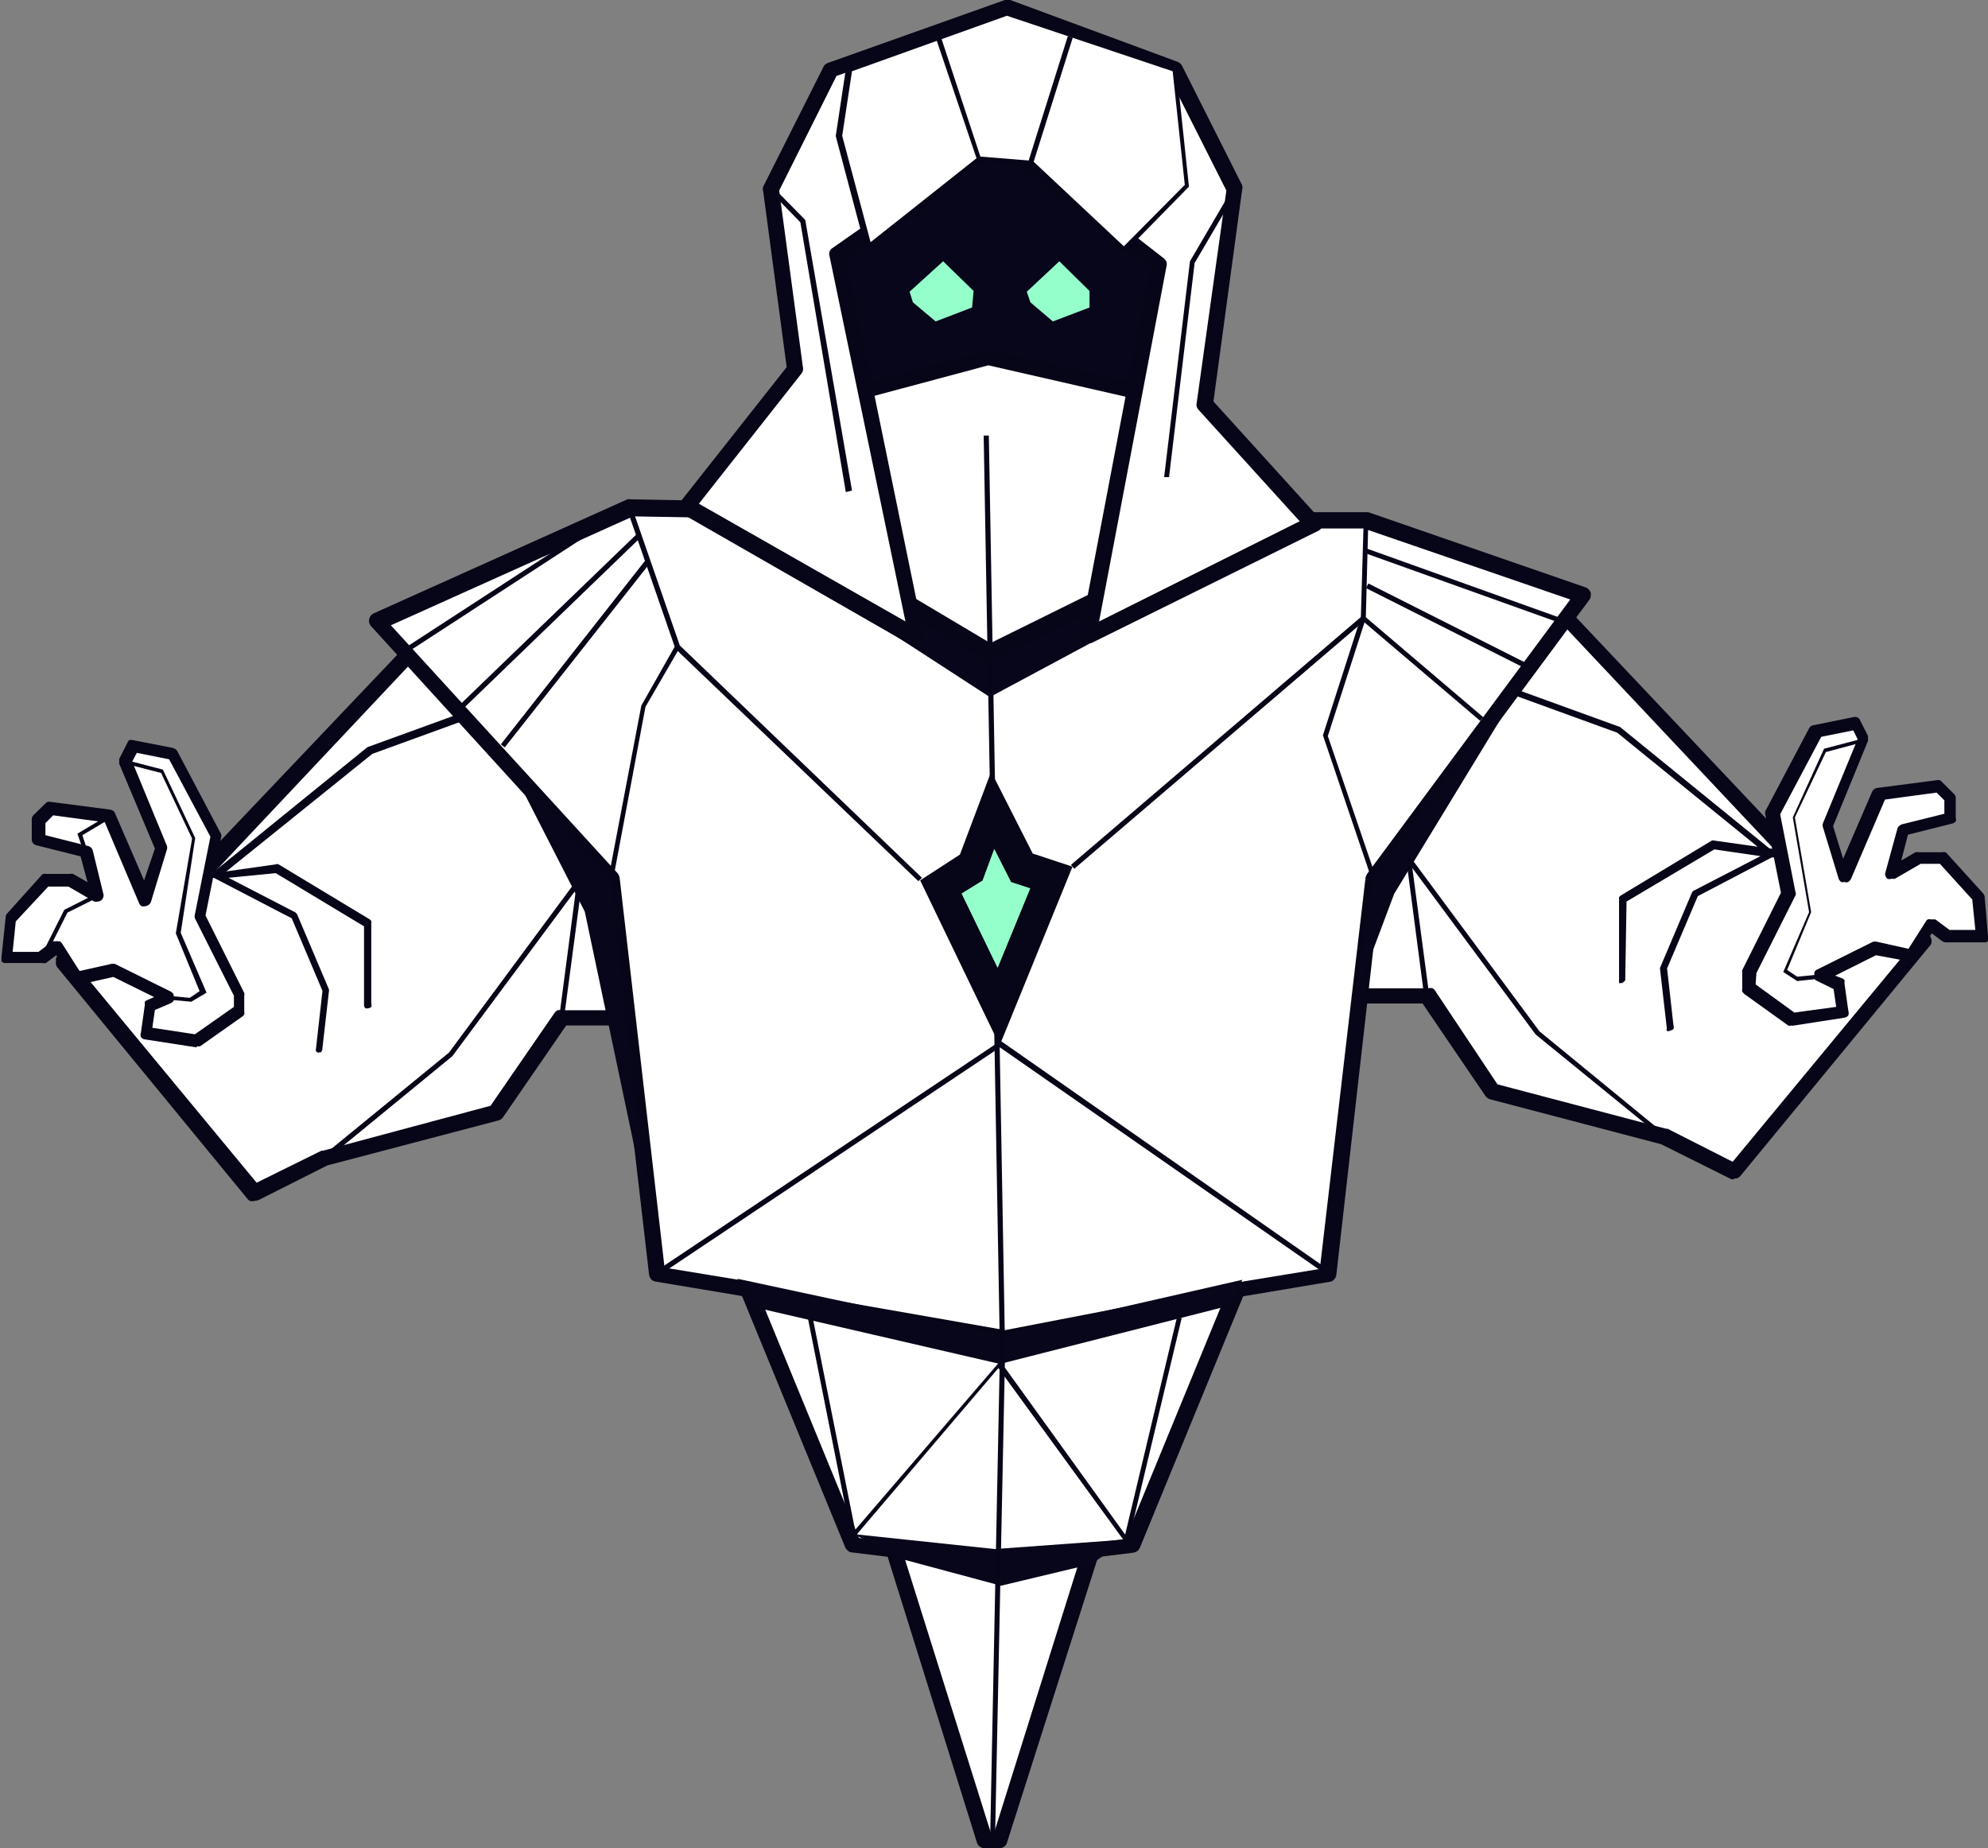 <svg id="Layer_1" data-name="Layer 1" xmlns="http://www.w3.org/2000/svg" viewBox="0 0 77 71.59"><rect x="0" y="0" width="77" height="71.59" fill="#808080" stroke="none"/><defs><style>.cls-1{fill:#fff;}.cls-2{fill:#070618;}.cls-3{fill:#08061a;}.cls-4{fill:#95ffcb;}</style></defs><path class="cls-1" d="M2.47,37.28,9.83,46.2l2.73-1.35,6.66-1.75,2.54-3.69H24.5l.19-5.83L20.6,26.76l-3.69-2.59L7.69,33.93Z"/><path class="cls-2" d="M9.82,46.52a.31.31,0,0,1-.13,0,.31.31,0,0,1-.11-.09L2.23,37.48a.23.23,0,0,1-.06-.12.28.28,0,0,1,0-.13.31.31,0,0,1,0-.12A.2.2,0,0,1,2.3,37l5.19-3.33L16.68,24a.34.34,0,0,1,.2-.09.3.3,0,0,1,.21.05l3.69,2.6a.2.2,0,0,1,.09.09L25,33.42a.35.35,0,0,1,0,.17l-.19,5.83a.32.32,0,0,1-.1.21.31.31,0,0,1-.22.09H21.93l-2.45,3.56a.32.32,0,0,1-.18.12l-6.62,1.74L10,46.49ZM2.94,37.35l7,8.46,2.51-1.24.06,0L19,42.83l2.48-3.6a.52.52,0,0,1,.11-.1.4.4,0,0,1,.15,0h2.42l.19-5.43-4-6.69-3.41-2.4-9,9.56-.06,0Z"/><path class="cls-2" d="M12.35,40.78h0a.24.24,0,0,1-.11-.06.2.2,0,0,1,0-.11l.25-2.23-1.19-2.81L8.28,34A.16.16,0,0,1,8.21,34a.2.2,0,0,1,0-.1.19.19,0,0,1,.05-.09.18.18,0,0,1,.09,0l2.33-.33a.14.14,0,0,1,.11,0l3.53,2.13.06.06a.19.19,0,0,1,0,.08l0,3.13a.17.17,0,0,1,0,.12.16.16,0,0,1-.11.05.17.17,0,0,1-.12,0,.16.16,0,0,1-.05-.11l0-3.06-3.42-2.06L8.85,34l2.59,1.34a.27.27,0,0,1,.07.08l1.23,2.9a.22.22,0,0,1,0,.08l-.26,2.27a.41.41,0,0,1-.05.09l-.09,0Z"/><path class="cls-1" d="M3,37.88l1.38-.3,2.15,1.07-.77.3L5.62,40l2,.3L9.31,39.1v-.61l-1.54-3,.61-3.06L6.7,29.19l-1.54-.3-.31.61,1.38,3.35-.61,2-1.38-3.2-2.31-.3-.46.46v.76L3.31,33l.47,1.68L2.7,34.07H1.78L.4,35.6.24,37.12H1.63l.61-.46Z"/><path class="cls-2" d="M7.62,40.57h0l-2-.31a.22.22,0,0,1-.16-.09.24.24,0,0,1,0-.18l.15-1.07a.61.61,0,0,1,0-.12.26.26,0,0,1,.11-.07l.25-.11-1.58-.78-1.29.29a.25.25,0,0,1-.15,0A.27.27,0,0,1,2.8,38l-.62-1-.4.3a.3.3,0,0,1-.15,0H.25l-.1,0-.09-.06a.41.41,0,0,1,0-.09.34.34,0,0,1,0-.1l.16-1.53a.2.2,0,0,1,.06-.14L1.6,33.91a.16.16,0,0,1,.08-.06.18.18,0,0,1,.1,0H2.7a.28.28,0,0,1,.13,0l.56.32-.27-1-1.71-.43a.22.22,0,0,1-.13-.08.23.23,0,0,1-.05-.15v-.77a.23.23,0,0,1,.07-.17l.46-.45a.24.24,0,0,1,.09-.06.25.25,0,0,1,.12,0l2.3.3a.31.31,0,0,1,.12.05.23.23,0,0,1,.07.1l1.12,2.59L6,32.87,4.62,29.59a.3.3,0,0,1,0-.1.36.36,0,0,1,0-.1l.31-.61A.29.29,0,0,1,5,28.67a.3.3,0,0,1,.16,0l1.54.3.1.05a.27.27,0,0,1,.07.08l1.69,3.2a.23.23,0,0,1,0,.16l-.6,3,1.5,3a.2.2,0,0,1,0,.11v.61a.26.26,0,0,1,0,.11.27.27,0,0,1-.07.08L7.76,40.52a.24.24,0,0,1-.14,0ZM5.9,39.81l1.65.25L9.06,39v-.43l-1.51-3a.29.29,0,0,1,0-.16l.6-3-1.6-3L5.3,29.16l-.18.34,1.34,3.25a.25.25,0,0,1,0,.17l-.61,2a.25.25,0,0,1-.08.12.35.35,0,0,1-.14.06.42.42,0,0,1-.15,0,.31.31,0,0,1-.09-.11L4.06,31.85l-2-.27-.3.3v.47l1.66.42a.21.21,0,0,1,.1.06.23.23,0,0,1,.07.1L4,34.61a.22.22,0,0,1,0,.14.2.2,0,0,1-.08.12.21.21,0,0,1-.13.05.32.32,0,0,1-.14,0l-1-.58H1.87L.61,35.69.49,36.87h1l.54-.41.1,0a.17.17,0,0,1,.1,0l.09,0a.3.3,0,0,1,.08.08l.68,1.07,1.21-.27a.32.32,0,0,1,.17,0l2.16,1.07a.32.32,0,0,1,.1.1.28.28,0,0,1,0,.13.28.28,0,0,1,0,.13.31.31,0,0,1-.11.09L6,39.12Z"/><path class="cls-2" d="M8.36,34H8.29l-.06,0a.27.27,0,0,1,0-.12.16.16,0,0,1,.05-.11l5.95-4.83,0,0,6.3-2.29h.13a.29.29,0,0,1,.09.09s0,0,0,.07a.14.14,0,0,1,0,.06l0,.05-.06,0-6.27,2.28L8.46,34A.19.19,0,0,1,8.36,34Z"/><path class="cls-2" d="M7.41,38.8l-.88-.08,0-.15.82.08.38-.26-.92-2.24.63-3.67-1.2-2.54-1.43-.37,0-.15,1.5.39,1.25,2.65v0L7,36.13l1,2.32Z"/><path class="cls-2" d="M3.24,33,3,32.29l1.21-.72.07.13-1.09.65.21.63Z"/><path class="cls-2" d="M1.7,37.16l-.14-.07.93-1.85,1.25-.63.07.14-1.2.6Z"/><path class="cls-2" d="M22.38,33.9l-.72,5.5.19,0,.73-5.5Z"/><path class="cls-2" d="M12.63,44.92l-.13-.15,4.89-4,4.88-6.59.16.12-4.91,6.61Z"/><path class="cls-1" d="M74.55,36.43l-7.36,8.93L64.45,44,57.8,42.25l-2.54-3.69H52.52l-.2-5.82,4.1-6.83,3.69-2.59,9.21,9.76Z"/><path class="cls-2" d="M67.19,45.67a.35.35,0,0,1-.14,0l-2.71-1.35-6.62-1.74a.36.36,0,0,1-.18-.12L55.1,38.87H52.52a.31.31,0,0,1-.22-.09.29.29,0,0,1-.09-.21L52,32.75a.33.33,0,0,1,0-.17l4.1-6.83.09-.09,3.68-2.59a.3.3,0,0,1,.22-.06.35.35,0,0,1,.2.1l9.19,9.73,5.19,3.33a.43.43,0,0,1,.09.1.33.33,0,0,1,.05.12.57.57,0,0,1,0,.13.24.24,0,0,1-.06.11l-7.35,8.93a.36.36,0,0,1-.12.08.32.32,0,0,1-.14,0ZM58,42l6.53,1.72.06,0L67.11,45l7-8.46-4.93-3.17-.06-.05-9-9.56-3.41,2.4-4,6.69.18,5.43h2.44a.24.24,0,0,1,.15,0,.21.21,0,0,1,.11.1Z"/><path class="cls-2" d="M64.67,39.93a.15.15,0,0,1-.11,0,.14.14,0,0,1,0-.1l-.26-2.27a.22.22,0,0,1,0-.08l1.23-2.9a.18.18,0,0,1,.07-.08l2.59-1.34-1.79-.26L63,34.92l-.05,3a.11.11,0,0,1-.06.11.16.16,0,0,1-.11.05h-.07l0,0,0-.06a.13.13,0,0,1,0-.06l0-3.14a.19.19,0,0,1,0-.07s0,0,.06-.06l3.53-2.13a.2.2,0,0,1,.11,0l2.33.33a.2.2,0,0,1,.09,0,.22.22,0,0,1,0,.08.16.16,0,0,1,0,.1.12.12,0,0,1-.07.07l-3,1.57-1.19,2.8.25,2.23a.14.14,0,0,1,0,.11.17.17,0,0,1-.11.06Z"/><path class="cls-1" d="M74,37l-1.38-.31L70.48,37.8l.76.3.16,1.07-2,.31-1.69-1.22v-.61l1.54-3-.62-3.05,1.69-3.21,1.54-.3.31.61L70.78,32l.62,2,1.38-3.2,2.3-.31.47.46v.76l-1.85.46-.46,1.67,1.08-.61h.92l1.38,1.53.15,1.52H75.39l-.61-.45Z"/><path class="cls-2" d="M69.4,39.72a.23.23,0,0,1-.14,0l-1.7-1.22-.08-.09a.43.43,0,0,1,0-.11v-.61a.36.36,0,0,1,0-.11l1.5-3-.6-3a.25.25,0,0,1,0-.17l1.69-3.2a.23.23,0,0,1,.17-.12l1.53-.31a.29.29,0,0,1,.16,0,.2.2,0,0,1,.11.11l.31.61a.36.36,0,0,1,0,.1.3.3,0,0,1,0,.1L71,32l.39,1.26,1.12-2.59a.25.25,0,0,1,.08-.1.22.22,0,0,1,.11-.05l2.31-.3a.22.22,0,0,1,.11,0,.18.18,0,0,1,.09.06l.46.46a.21.21,0,0,1,.08.16v.77a.27.27,0,0,1,0,.15.29.29,0,0,1-.14.08l-1.71.43-.26,1,.55-.32a.28.28,0,0,1,.13,0h.92a.18.18,0,0,1,.1,0,.16.16,0,0,1,.08.06l1.38,1.52a.27.27,0,0,1,.07.14L77,36.25a.34.34,0,0,1,0,.1.41.41,0,0,1,0,.09.18.18,0,0,1-.09.06l-.1,0H75.37a.3.3,0,0,1-.15-.05l-.4-.3-.6,1a.31.31,0,0,1-.11.09.26.26,0,0,1-.15,0L72.66,37l-1.58.79.26.1a.23.23,0,0,1,.1.07.31.31,0,0,1,0,.12l.15,1.07a.28.28,0,0,1,0,.18.26.26,0,0,1-.16.09l-2,.31ZM68,38.13l1.5,1.09L71.12,39l-.1-.69L70.39,38a.2.2,0,0,1-.11-.09.21.21,0,0,1,0-.13.28.28,0,0,1,0-.13.21.21,0,0,1,.11-.1l2.15-1.07a.32.32,0,0,1,.17,0l1.21.27.68-1.07a.23.23,0,0,1,.07-.07.18.18,0,0,1,.1,0h.1l.09,0,.55.41h1l-.12-1.18-1.25-1.38h-.75l-1,.58-.14,0a.24.24,0,0,1-.14,0,.2.2,0,0,1-.08-.12.17.17,0,0,1,0-.14l.46-1.68a.21.21,0,0,1,.06-.1.41.41,0,0,1,.11-.07l1.65-.41V31l-.3-.3-2,.27-1.32,3.08a.35.35,0,0,1-.1.11.19.19,0,0,1-.15,0,.21.21,0,0,1-.13,0,.31.31,0,0,1-.09-.11l-.61-2a.25.25,0,0,1,0-.17l1.34-3.25-.17-.34-1.24.25-1.59,3,.59,3a.2.2,0,0,1,0,.15l-1.51,3Z"/><path class="cls-2" d="M68.66,33.19a.18.18,0,0,1-.1,0l-5.92-4.81-6.27-2.28a.06.06,0,0,1-.06,0,.12.12,0,0,1-.05-.05.13.13,0,0,1,0-.06.09.09,0,0,1,0-.07.09.09,0,0,1,0-.05.13.13,0,0,1,.06,0h.12l6.31,2.29,0,0,5.94,4.83a.17.17,0,0,1,.06.1.16.16,0,0,1,0,.12l-.06,0-.07,0Z"/><path class="cls-2" d="M69.61,38l-.54-.35,1-2.32-.63-3.67v0L70.65,29l1.49-.39,0,.14-1.42.38-1.2,2.53.63,3.67-.93,2.24.39.26.82-.08v.16Z"/><path class="cls-1" d="M50.76,20.12h2.15L61.32,23,53.2,34,51.44,49.34l-3.52.58-4.11,9.9-1.56.2L38.73,71.28h-.59L34.62,60l-1.57-.2L29,49.92l-3.52-.58L23.67,34l-9.05-9.95,9.83-4.42Z"/><path class="cls-2" d="M38.73,71.59h-.59a.3.3,0,0,1-.18-.06.28.28,0,0,1-.12-.16L34.38,60.3,33,60.13a.2.2,0,0,1-.15-.06.35.35,0,0,1-.11-.13l-4-9.74-3.34-.56a.31.31,0,0,1-.18-.09.37.37,0,0,1-.08-.18L23.37,34.13l-9-9.88a.4.4,0,0,1-.07-.13.33.33,0,0,1,0-.14.32.32,0,0,1,.17-.22l9.83-4.42a.31.31,0,0,1,.13,0l26.32.5h2.14l.11,0,8.41,2.91a.25.25,0,0,1,.12.08.32.32,0,0,1,.08.12.38.38,0,0,1,0,.15.21.21,0,0,1-.05.13l-8.07,10.9L51.76,49.38a.31.31,0,0,1-.09.18.26.26,0,0,1-.17.09l-3.35.56-4,9.74a.41.41,0,0,1-.1.13.47.47,0,0,1-.15.06l-1.37.17L39,71.38a.28.28,0,0,1-.11.15.33.33,0,0,1-.19.06ZM38.38,71h.12l3.45-11a.29.29,0,0,1,.09-.15.36.36,0,0,1,.17-.07l1.38-.17,4-9.73a.4.4,0,0,1,.1-.12.27.27,0,0,1,.14-.07l3.29-.54L52.89,34a.47.47,0,0,1,.06-.15l7.87-10.63-8-2.75h-2.1L24.52,20l-9.38,4.22L23.9,33.8A.38.38,0,0,1,24,34l1.74,15.1,3.29.54a.27.27,0,0,1,.14.07.23.23,0,0,1,.1.12l4,9.74,1.38.17a.24.24,0,0,1,.16.07.33.33,0,0,1,.1.14Z"/><path class="cls-2" d="M38.93,51.83h0l-10-1.75.06-.3,9.94,1.74,9-1.74.06.3Z"/><path class="cls-3" d="M43.62,59.63,38.53,60l-5.48-.58,2,1,3.72,1,3.51-.84Z"/><path class="cls-3" d="M29.51,50.7l9.22,2.13,8.89-2.26.5-1-9.39,2.14L28.56,49.53Z"/><path class="cls-3" d="M31.49,8.56l1.18,14.76L38.34,27l9.32-5L46,14V7.2l-7-4.46Z"/><path class="cls-1" d="M33,15.26,34.55,23l3.79,2.26,5.34-2.61L45,15.36l-6.66-1.53Z"/><path class="cls-2" d="M38.34,25.57a.25.25,0,0,1-.17,0l-3.79-2.26a.26.26,0,0,1-.09-.09.22.22,0,0,1,0-.11l-1.6-7.75a.35.35,0,0,1,0-.22.33.33,0,0,1,.19-.14l5.36-1.43a.2.2,0,0,1,.15,0L45,15.05a.33.33,0,0,1,.19.13.37.37,0,0,1,.05.23L44,22.7a.21.21,0,0,1,0,.13.27.27,0,0,1-.12.09l-5.34,2.61a.28.28,0,0,1-.12,0Zm-3.51-2.76,3.53,2.1,5-2.47,1.22-6.85-6.3-1.44-5,1.34Z"/><path class="cls-1" d="M50.86,20.28l-4.2-4.63,1.17-8.33L45.49,2.68,39,.31,32.2,2.68,29.87,7.32l.93,6.94-4.2,5.33,8.86,5.09-3-14.82,6.3-4.4,6.15,4.79L42.15,24.62Z"/><path class="cls-2" d="M35.47,25a.29.29,0,0,1-.16,0l-8.87-5.09a.76.76,0,0,1-.09-.09.31.31,0,0,1-.06-.13.41.41,0,0,1,.06-.25l4.12-5.22-.91-6.81a.28.28,0,0,1,0-.18l2.33-4.63a.3.3,0,0,1,.17-.16L38.92,0a.26.26,0,0,1,.21,0L45.6,2.39a.34.34,0,0,1,.18.15l2.33,4.63a.32.32,0,0,1,0,.19L47,15.55l4.1,4.52a.37.37,0,0,1,.07.12.3.3,0,0,1,0,.28.31.31,0,0,1-.11.09L42.29,24.9a.51.51,0,0,1-.17,0,.38.38,0,0,1-.16-.06.36.36,0,0,1-.11-.14.33.33,0,0,1,0-.17l2.7-14.19L38.72,5.84,32.78,10l3,14.62a.33.33,0,0,1,0,.14.34.34,0,0,1-.06.12L35.6,25a.32.32,0,0,1-.14,0Zm-8.4-5.49,8,4.56L32.13,9.92a.25.25,0,0,1,0-.17.26.26,0,0,1,.11-.14l6.3-4.41a.33.33,0,0,1,.19-.06.36.36,0,0,1,.18.07L45.07,10a.36.36,0,0,1,.11.14.37.37,0,0,1,0,.18L42.57,24.07l7.77-3.88-3.92-4.32a.37.37,0,0,1-.07-.12.33.33,0,0,1,0-.14l1.15-8.23L45.26,2.94,39,.65l-6.6,2.29L30.18,7.38l.92,6.85a.25.25,0,0,1,0,.12.37.37,0,0,1-.05.11Z"/><path class="cls-1" d="M32.86,2.69l-.39,2.57,1.14,4.29,4.33-3.39,2,.17,3.58,3.34L46,7.2l-.48-4.52L39,.5Z"/><path class="cls-2" d="M43.52,9.81,39.89,6.42,38,6.26,33.55,9.72,32.37,5.27l.4-2.65L39,.4l6.56,2.2.49,4.63ZM37.91,6.06,40,6.23l3.53,3.31,2.36-2.38-.47-4.4L39,.61,33,2.76l-.38,2.5,1.1,4.12Z"/><path class="cls-2" d="M32.76,19.06,31,8.61,29.8,7.38l.14-.13,1.25,1.27v0L33,19Z"/><path class="cls-2" d="M45.28,18.48l-.19,0,1-8.36,1.65-2.82.17.09-1.64,2.8Z"/><path class="cls-2" d="M38.54,71.25h-.19l.38-18.9L38.1,16.87h.2l.63,35.48Z"/><path class="cls-2" d="M36.39,1.27l-.19.06,1.65,4.88L38,6.15Z"/><path class="cls-2" d="M41.36,1.4,39.82,6.29l.19.06,1.54-4.89Z"/><path class="cls-4" d="M39.77,11.3l.14.41.87.74,1.42-.54,0-.64-1.17-1.15Z"/><path class="cls-4" d="M35.23,11.3l.13.41.88.74,1.41-.54.06-.64-1.18-1.15Z"/><path class="cls-3" d="M20,30.13l2.65,5.18L25,46.47,23.67,34Z"/><path class="cls-3" d="M52.52,38.56,54,34.62,59.8,25.1,53.21,34Z"/><path class="cls-2" d="M41.54,33.57,40,33.06l-1.61-3.17L37.18,33.1l-1.54,1,3.08,6.39Z"/><path class="cls-4" d="M37.25,34.61l.81-.5.45-1.22.65,1.28.74.24-1.26,3.07Z"/><path class="cls-4" d="M37.25,34.61l.81-.5.45-1.22.65,1.28.74.24-1.26,3.07Z"/><path class="cls-2" d="M41.61,33.65l-.13-.15,11.23-9.6.11-3.79H53L52.9,24l0,0Z"/><path class="cls-2" d="M24.67,20.68l-6.84,6.6.14.14,6.84-6.6Z"/><path class="cls-2" d="M23.76,34l-.19,0,1.27-6.67v0L26.16,25l.16.1L25,27.38Z"/><path class="cls-2" d="M53.11,34l-1.87-5.52v0l1.51-4.7,4.7,4-.12.14-4.48-3.81-1.42,4.4L53.3,34Z"/><path class="cls-2" d="M25.49,49.42l-.12-.16,13.36-8.93.05,0,12.73,8.89-.12.16L38.73,40.57Z"/><path class="cls-2" d="M43.67,59.86l-5-6.87L33,59.65l-1.71-8.6.19,0,1.64,8.21,5.62-6.54,4.84,6.72,2-8.39.19,0Z"/><path class="cls-2" d="M52.89,21.23l-.06.18,7.79,2.79.06-.18Z"/><path class="cls-2" d="M25,21.7l-5.6,7.13.15.12,5.61-7.12Z"/><path class="cls-2" d="M53,22.6l-.09.18,6.25,3.15.09-.18Z"/><path class="cls-2" d="M54.63,33.07l-.19,0,.72,5.5.2,0Z"/><path class="cls-2" d="M64.39,44.07l-4.91-4-4.89-6.6.15-.12,4.89,6.6,4.88,4Z"/><path class="cls-2" d="M35.57,34.13l-9.41-9-1.87-5.4-8.5,5.53-.11-.16,8.72-5.67L26.33,25l9.38,9Z"/></svg>